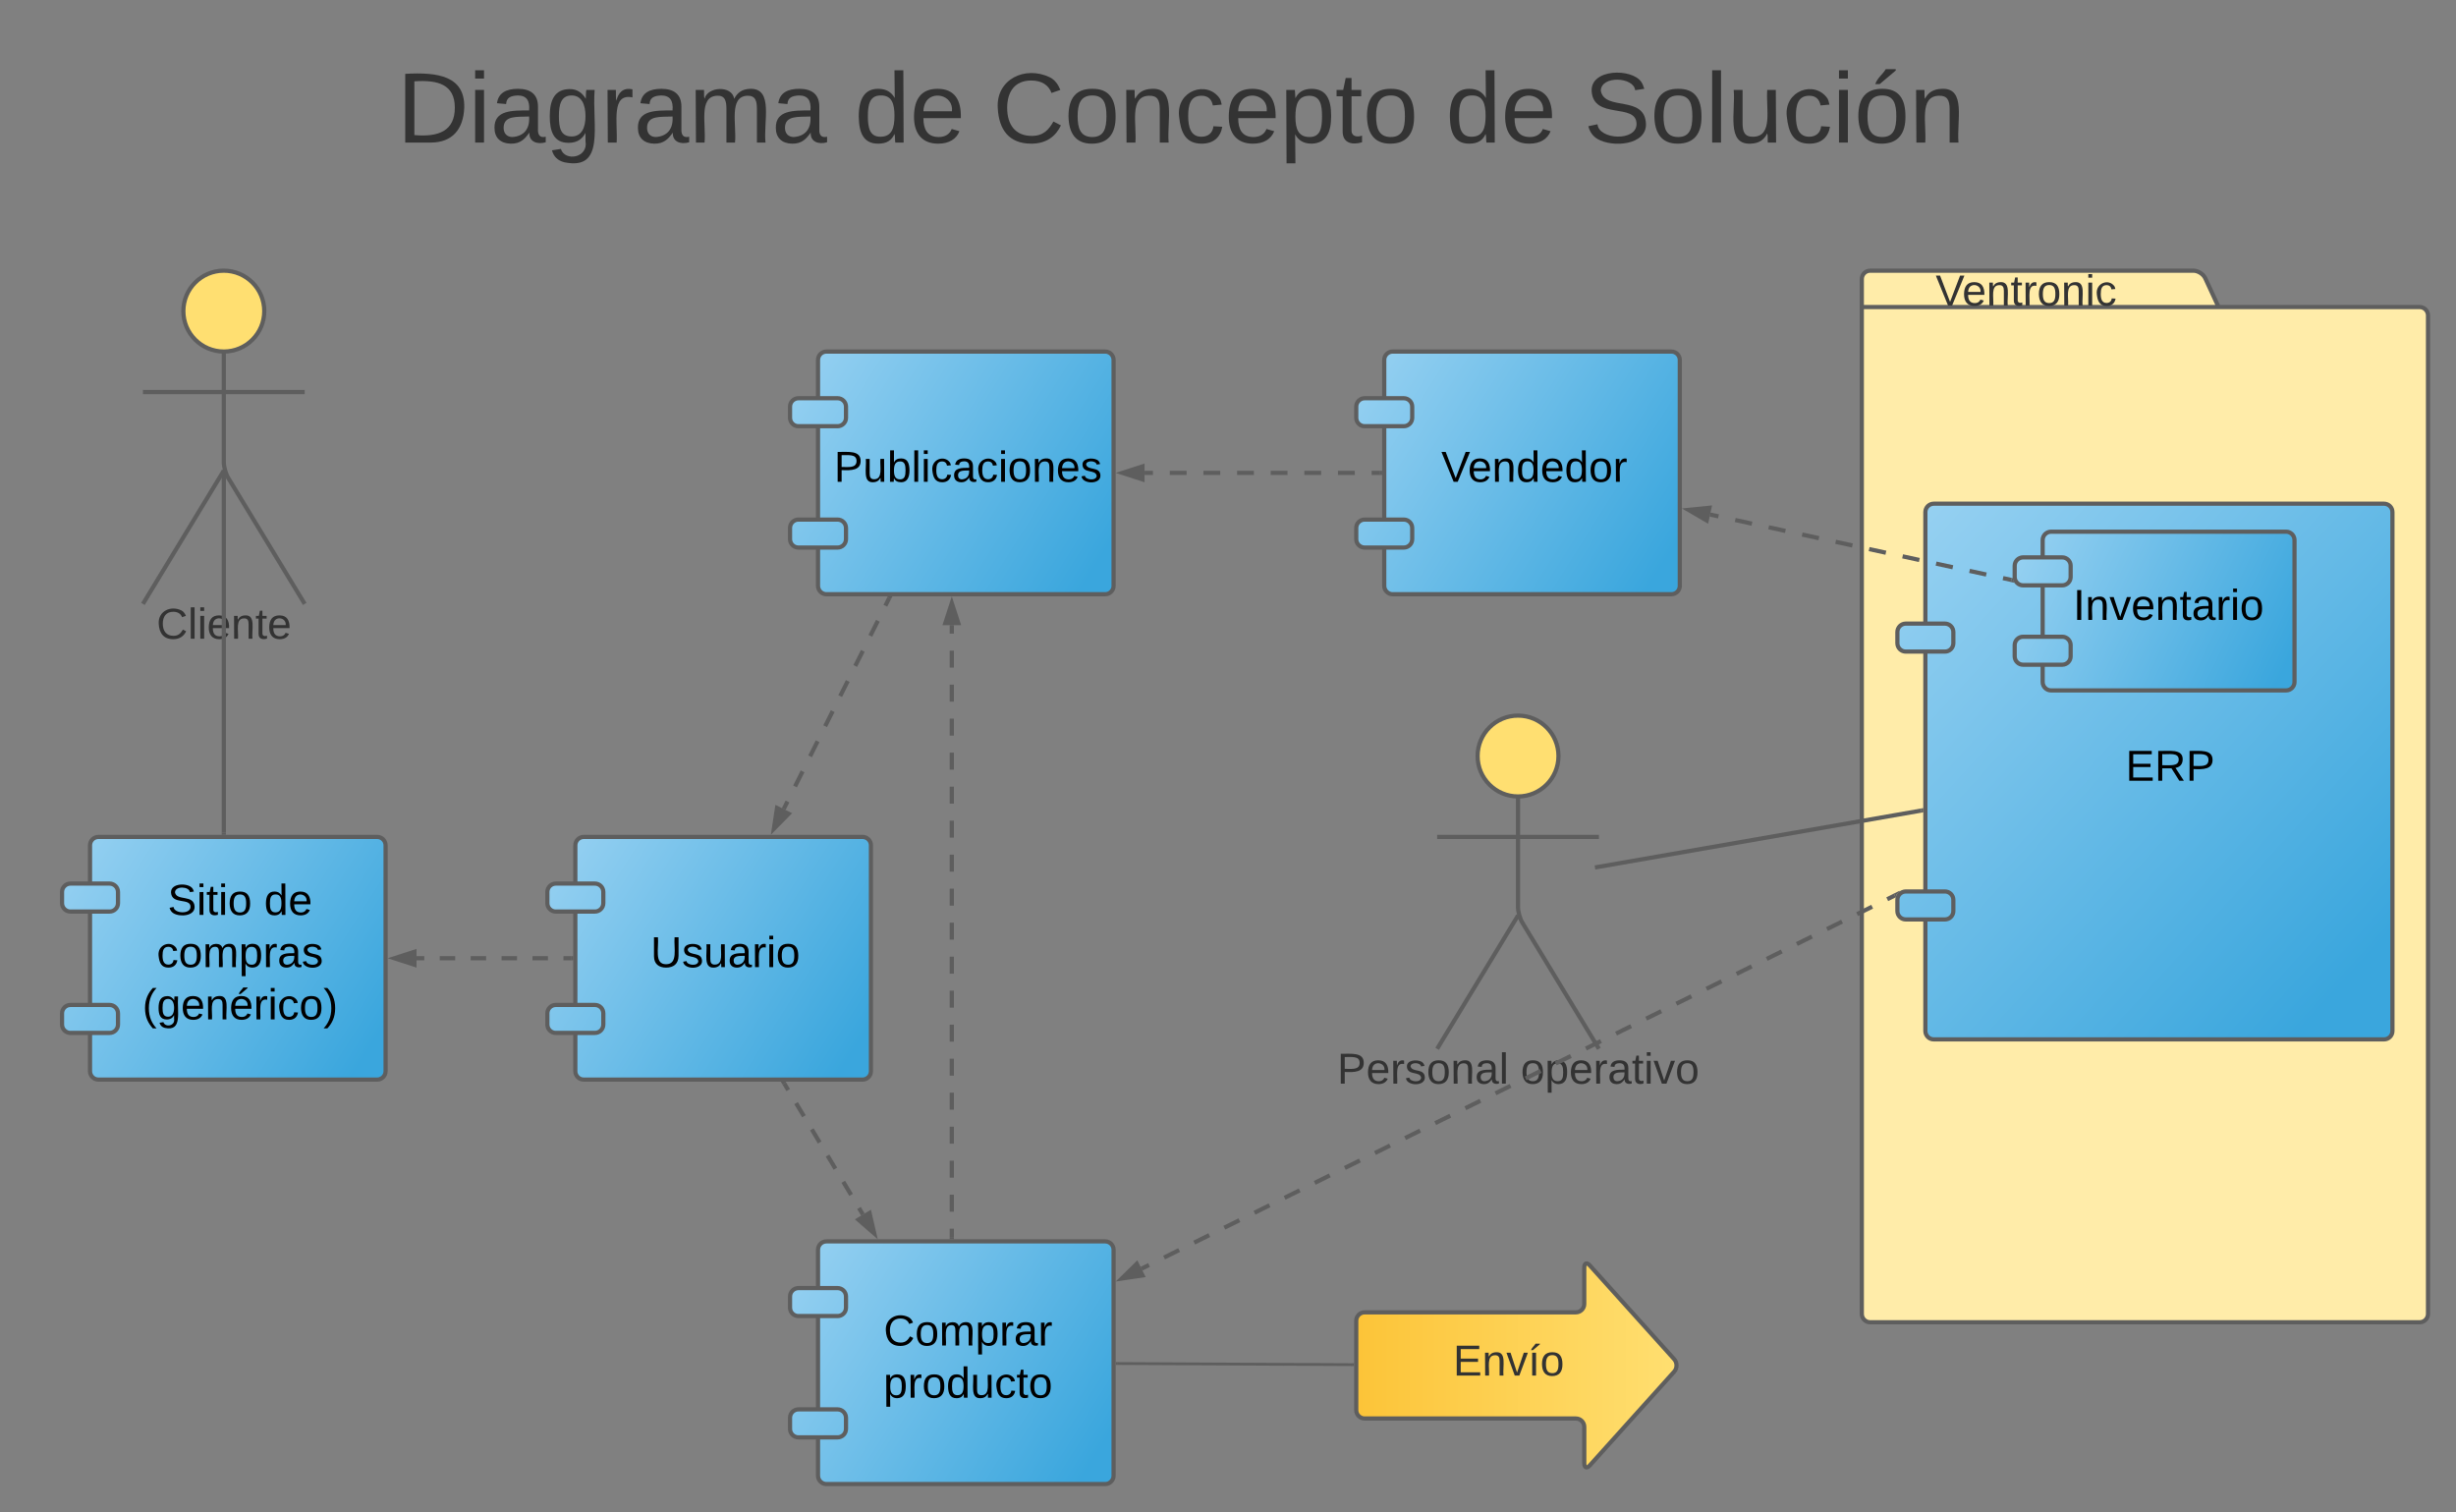 <svg xmlns="http://www.w3.org/2000/svg" xmlns:xlink="http://www.w3.org/1999/xlink" xmlns:lucid="lucid" width="1755.43" height="1080.67"><rect width="100%" height="100%" fill="#808080" stroke="none"/><g transform="translate(-60 -20)" lucid:page-tab-id="0_0"><path d="M248.88 242.35c0 15.97-12.94 28.9-28.9 28.9-15.97 0-28.92-12.93-28.92-28.9 0-15.96 12.95-28.9 28.9-28.9 15.98 0 28.92 12.94 28.92 28.9z" stroke="#5e5e5e" stroke-width="3" fill="#ffdf71"/><path d="M219.97 271.26v79.1c0 3.3 1.4 8.28 3.1 11.12l54.72 90.13m-57.83-95.25l-57.8 95.26m0-151.43h115.62" stroke="#5e5e5e" stroke-width="3" fill="none"/><path d="M162.16 219.45c0-3.32 2.68-6 6-6H271.8c3.3 0 6 2.68 6 6V467.6c0 3.33-2.7 6-6 6H168.15c-3.32 0-6-2.67-6-6z" fill="none"/><use xlink:href="#a" transform="matrix(1,0,0,1,82.156,451.613) translate(89.735 24.889)"/><path d="M124.34 624.15c0-3.3 2.7-6 6-6H329.6c3.3 0 6 2.7 6 6V785.6c0 3.3-2.7 6-6 6H130.34c-3.3 0-6-2.7-6-6z" stroke="#5e5e5e" stroke-width="3" fill="url(#b)"/><path d="M104.34 657.5c0-3.3 2.7-6 6-6h28c3.3 0 6 2.7 6 6v8c0 3.33-2.7 6-6 6h-28c-3.3 0-6-2.67-6-6z" stroke="#5e5e5e" stroke-width="3" fill="url(#c)"/><path d="M104.34 744.24c0-3.32 2.7-6 6-6h28c3.3 0 6 2.68 6 6v8c0 3.3-2.7 6-6 6h-28c-3.3 0-6-2.7-6-6z" stroke="#5e5e5e" stroke-width="3" fill="url(#d)"/><use xlink:href="#e" transform="matrix(1,0,0,1,150.593,635.496) translate(29.235 38.389)"/><use xlink:href="#f" transform="matrix(1,0,0,1,150.593,635.496) translate(98.198 38.389)"/><use xlink:href="#g" transform="matrix(1,0,0,1,150.593,635.496) translate(21.457 75.722)"/><use xlink:href="#h" transform="matrix(1,0,0,1,150.593,635.496) translate(11.173 113.056)"/><path d="M644.68 277.26c0-3.3 2.68-6 6-6h199.26c3.3 0 6 2.7 6 6V438.7c0 3.32-2.7 6-6 6H650.68c-3.32 0-6-2.68-6-6z" stroke="#5e5e5e" stroke-width="3" fill="url(#i)"/><path d="M624.68 310.62c0-3.3 2.68-6 6-6h28c3.3 0 6 2.7 6 6v8c0 3.32-2.7 6-6 6h-28c-3.32 0-6-2.68-6-6z" stroke="#5e5e5e" stroke-width="3" fill="url(#j)"/><path d="M624.68 397.34c0-3.3 2.68-6 6-6h28c3.3 0 6 2.7 6 6v8c0 3.32-2.7 6-6 6h-28c-3.32 0-6-2.68-6-6z" stroke="#5e5e5e" stroke-width="3" fill="url(#k)"/><use xlink:href="#l" transform="matrix(1,0,0,1,670.929,288.605) translate(-14.796 75.722)"/><path d="M644.68 913.23c0-3.32 2.68-6 6-6h199.26c3.3 0 6 2.68 6 6v161.44c0 3.32-2.7 6-6 6H650.68c-3.32 0-6-2.68-6-6z" stroke="#5e5e5e" stroke-width="3" fill="url(#m)"/><path d="M624.68 946.6c0-3.33 2.68-6 6-6h28c3.3 0 6 2.67 6 6v8c0 3.3-2.7 6-6 6h-28c-3.32 0-6-2.7-6-6z" stroke="#5e5e5e" stroke-width="3" fill="url(#n)"/><path d="M624.68 1033.3c0-3.3 2.68-6 6-6h28c3.3 0 6 2.7 6 6v8c0 3.32-2.7 6-6 6h-28c-3.32 0-6-2.68-6-6z" stroke="#5e5e5e" stroke-width="3" fill="url(#o)"/><use xlink:href="#p" transform="matrix(1,0,0,1,670.929,924.571) translate(20.679 57.056)"/><use xlink:href="#q" transform="matrix(1,0,0,1,670.929,924.571) translate(20.549 94.389)"/><path d="M1029.38 963.94c0-3.3 2.7-6 6-6h150.97c3.3 0 6-2.7 6-6V926c0-3.3 1.8-4 4-1.54l60.28 66.96c2.22 2.47 2.22 6.46 0 8.92l-60.27 66.96c-2.2 2.47-4 1.78-4-1.54v-25.94c0-3.3-2.7-6-6-6h-150.98c-3.3 0-6-2.68-6-6z" stroke="#5e5e5e" stroke-width="3" fill="url(#r)"/><use xlink:href="#s" transform="matrix(1,0,0,1,1034.383,925) translate(64.247 78.139)"/><path d="M219.97 360.74v254.4M219.97 360.78v-4.54" stroke="#5e5e5e" stroke-width="3" fill="none"/><path d="M221.47 616.65h-3v-1.54h3z" fill="#5e5e5e"/><path d="M471.23 624.15c0-3.3 2.7-6 6-6H676.5c3.3 0 6 2.7 6 6V785.6c0 3.3-2.7 6-6 6H477.22c-3.3 0-6-2.7-6-6z" stroke="#5e5e5e" stroke-width="3" fill="url(#t)"/><path d="M451.23 657.5c0-3.3 2.7-6 6-6h28c3.32 0 6 2.7 6 6v8c0 3.33-2.68 6-6 6h-28c-3.3 0-6-2.67-6-6z" stroke="#5e5e5e" stroke-width="3" fill="url(#u)"/><path d="M451.23 744.24c0-3.32 2.7-6 6-6h28c3.32 0 6 2.68 6 6v8c0 3.3-2.68 6-6 6h-28c-3.3 0-6-2.7-6-6z" stroke="#5e5e5e" stroke-width="3" fill="url(#v)"/><use xlink:href="#w" transform="matrix(1,0,0,1,497.483,635.496) translate(27.549 75.722)"/><path d="M1049.38 277.26c0-3.3 2.7-6 6-6h199.26c3.32 0 6 2.7 6 6V438.7c0 3.32-2.68 6-6 6h-199.26c-3.3 0-6-2.68-6-6z" stroke="#5e5e5e" stroke-width="3" fill="url(#x)"/><path d="M1029.38 310.62c0-3.3 2.7-6 6-6h28c3.32 0 6 2.7 6 6v8c0 3.32-2.68 6-6 6h-28c-3.3 0-6-2.68-6-6z" stroke="#5e5e5e" stroke-width="3" fill="url(#y)"/><path d="M1029.38 397.34c0-3.3 2.7-6 6-6h28c3.32 0 6 2.7 6 6v8c0 3.32-2.68 6-6 6h-28c-3.3 0-6-2.68-6-6z" stroke="#5e5e5e" stroke-width="3" fill="url(#z)"/><use xlink:href="#A" transform="matrix(1,0,0,1,1075.635,288.605) translate(14.5 75.722)"/><path d="M1645.73 239.45h143.7c3.32 0 6 2.68 6 6v713.6c0 3.3-2.68 6-6 6h-392.7c-3.32 0-6-2.7-6-6v-739.6c0-3.32 2.68-6 6-6h231c3.3 0 7.12 2.43 8.5 5.44zm-255 0h255" stroke="#5e5e5e" stroke-width="3" fill="#ffeca9"/><use xlink:href="#B" transform="matrix(1,0,0,1,1398.727,213.445) translate(44.772 24.889)"/><path d="M1436.16 386c0-3.3 2.7-6 6-6H1764c3.3 0 6 2.7 6 6v370.86c0 3.3-2.7 6-6 6h-321.84c-3.3 0-6-2.7-6-6z" stroke="#5e5e5e" stroke-width="3" fill="url(#C)"/><path d="M1416.16 471.7c0-3.3 2.7-6 6-6h28c3.3 0 6 2.7 6 6v8c0 3.33-2.7 6-6 6h-28c-3.3 0-6-2.67-6-6z" stroke="#5e5e5e" stroke-width="3" fill="url(#D)"/><path d="M1416.16 663.14c0-3.3 2.7-6 6-6h28c3.3 0 6 2.7 6 6v8c0 3.32-2.7 6-6 6h-28c-3.3 0-6-2.68-6-6z" stroke="#5e5e5e" stroke-width="3" fill="url(#E)"/><use xlink:href="#F" transform="matrix(1,0,0,1,1486.928,418.286) translate(92.37 159.722)"/><path d="M1173.92 560.34c0 15.96-12.94 28.9-28.9 28.9-15.97 0-28.9-12.94-28.9-28.9 0-15.97 12.93-28.9 28.9-28.9 15.96 0 28.9 12.93 28.9 28.9z" stroke="#5e5e5e" stroke-width="3" fill="#ffdf71"/><path d="M1145 589.24v79.1c0 3.3 1.4 8.3 3.13 11.12l54.7 90.14M1145 674.33l-57.8 95.27m0-151.45h115.63" stroke="#5e5e5e" stroke-width="3" fill="none"/><path d="M1087.2 537.43c0-3.32 2.68-6 6-6h103.63c3.3 0 6 2.68 6 6V785.6c0 3.3-2.7 6-6 6H1093.2c-3.32 0-6-2.7-6-6z" fill="none"/><use xlink:href="#G" transform="matrix(1,0,0,1,1007.198,769.597) translate(8.543 24.889)"/><use xlink:href="#H" transform="matrix(1,0,0,1,1007.198,769.597) translate(139.728 24.889)"/><path d="M1201.48 639.74l231.7-40.42M1201.52 639.74l-1.52.26" stroke="#5e5e5e" stroke-width="3" fill="none"/><path d="M1434.66 600.6l-1.26.2-.5-2.95 1.76-.3z" fill="#5e5e5e"/><path d="M468.23 704.87h-5.52m-11.05 0H440.6m-11.05 0H418.5m-11.05 0H396.4m-11.05 0H374.3m-11.05 0h-5.53" stroke="#5e5e5e" stroke-width="3" fill="none"/><path d="M469.73 706.37h-1.54v-3h1.53z" fill="#5e5e5e"/><path d="M341.96 704.87l14.26-4.63v9.27z" stroke="#5e5e5e" stroke-width="3" fill="#5e5e5e"/><path d="M695.52 447.55l-2.7 5.38m-5.37 10.76l-5.38 10.75m-5.38 10.76l-5.4 10.77m-5.37 10.77l-5.38 10.76m-5.38 10.76l-5.38 10.76m-5.4 10.76l-5.37 10.76m-5.38 10.76l-5.38 10.77m-5.4 10.76l-2.68 5.38" stroke="#5e5e5e" stroke-width="3" fill="none"/><path d="M696.85 448.25l-2.68-1.34.35-.7h3.35z" fill="#5e5e5e"/><path d="M613.14 612.3l2.24-14.82 8.3 4.14z" stroke="#5e5e5e" stroke-width="3" fill="#5e5e5e"/><path d="M740.3 904.23v-6.08m0-12.15v-12.15m0-12.15v-12.15m0-12.15v-12.15m0-12.15v-12.15m0-12.15v-12.15m0-12.15v-12.15m0-12.15v-12.15m0-12.15v-12.15m0-12.15v-12.15m0-12.15v-12.15m0-12.15v-12.15m0-12.15v-12.15m0-12.15v-12.15m0-12.15v-12.15m0-12.15v-12.15m0-12.15v-12.15m0-12.15v-12.15m0-12.15v-6.07" stroke="#5e5e5e" stroke-width="3" fill="none"/><path d="M741.8 905.73h-3v-1.54h3z" fill="#5e5e5e"/><path d="M740.3 451.06l4.64 14.27h-9.27z" stroke="#5e5e5e" stroke-width="3" fill="#5e5e5e"/><path d="M620.57 794.38l2.8 4.7m5.63 9.35l5.62 9.37m5.62 9.36l5.62 9.37m5.62 9.37l5.62 9.36m5.62 9.37l5.6 9.37m5.63 9.36l2.8 4.7" stroke="#5e5e5e" stroke-width="3" fill="none"/><path d="M621.87 793.64l-2.57 1.55-1.25-2.1h3.5z" fill="#5e5e5e"/><path d="M684.88 901.56l-11.32-9.84 7.95-4.77z" stroke="#5e5e5e" stroke-width="3" fill="#5e5e5e"/><path d="M1046.38 357.98h-6m-12.03 0h-12.03m-12.02 0h-12.02m-12.03 0h-12.02m-12.02 0h-12m-12.04 0h-12.02m-12.02 0H896.1m-12.03 0h-6" stroke="#5e5e5e" stroke-width="3" fill="none"/><path d="M1047.88 359.48h-1.54v-3h1.54z" fill="#5e5e5e"/><path d="M862.3 357.98l14.26-4.63v9.27z" stroke="#5e5e5e" stroke-width="3" fill="#5e5e5e"/><path d="M1497.65 434.5l-5.98-1.3m-11.97-2.58l-11.96-2.6m-11.97-2.6l-11.96-2.6m-11.95-2.6l-11.97-2.6m-11.96-2.58l-11.97-2.6m-11.96-2.6l-11.98-2.6m-11.96-2.6l-11.96-2.58m-11.97-2.6l-11.96-2.6m-11.97-2.6l-11.96-2.6m-11.96-2.6l-6-1.28" stroke="#5e5e5e" stroke-width="3" fill="none"/><path d="M1498.67 433.2l.8 2.97.36.35-2.54-.55.63-2.93z" fill="#5e5e5e"/><path d="M1266.9 384.43l14.9-1.5-1.95 9.06z" stroke="#5e5e5e" stroke-width="3" fill="#5e5e5e"/><path d="M1414.3 660l-5.4 2.68m-10.76 5.34l-10.77 5.33m-10.77 5.34l-10.76 5.32m-10.77 5.34l-10.77 5.33m-10.77 5.33l-10.76 5.33M1312 710.7l-10.77 5.33m-10.77 5.34l-10.76 5.33m-10.77 5.34l-10.77 5.33m-10.77 5.34l-10.77 5.34m-10.77 5.34l-10.77 5.33m-10.78 5.35l-10.76 5.33m-10.77 5.34l-10.78 5.33m-10.77 5.33l-10.76 5.34m-10.78 5.33l-10.77 5.34m-10.77 5.32l-10.76 5.34m-10.77 5.33l-10.77 5.33m-10.77 5.33l-10.75 5.34m-10.77 5.33l-10.77 5.34m-10.76 5.33l-10.77 5.34m-10.76 5.33l-10.76 5.34m-10.77 5.34l-10.77 5.34m-10.76 5.33l-10.77 5.35m-10.77 5.33l-10.77 5.34m-10.76 5.33l-10.77 5.34m-10.77 5.32l-10.77 5.34m-10.76 5.33l-5.4 2.66" stroke="#5e5e5e" stroke-width="3" fill="none"/><path d="M1417.87 657.1l-2.23 2.24-.53 1.94-.18.1-1.33-2.7 4.06-2z" fill="#5e5e5e"/><path d="M861.8 933.76l10.7-10.5 4.13 8.32z" stroke="#5e5e5e" stroke-width="3" fill="#5e5e5e"/><path d="M1026.88 995.33l-168.44-.82" stroke="#5e5e5e" stroke-width="2" fill="none"/><path d="M1027.88 994.33v2h-1.03v-2zM858.47 993.5v2h-1.03v-2z" fill="#5e5e5e"/><path d="M80 46c0-3.3 2.7-6 6-6h1635.73c3.3 0 6 2.7 6 6v125.3c0 3.32-2.7 6-6 6H86c-3.3 0-6-2.68-6-6z" stroke="#000" stroke-opacity="0" stroke-width="3" fill="#fff" fill-opacity="0"/><use xlink:href="#I" transform="matrix(1,0,0,1,85,45) translate(258.704 76.889)"/><use xlink:href="#J" transform="matrix(1,0,0,1,85,45) translate(585.815 76.889)"/><use xlink:href="#K" transform="matrix(1,0,0,1,85,45) translate(684.58 76.889)"/><use xlink:href="#J" transform="matrix(1,0,0,1,85,45) translate(1008.333 76.889)"/><use xlink:href="#L" transform="matrix(1,0,0,1,85,45) translate(1107.099 76.889)"/><path d="M1520 406c0-3.3 2.7-6 6-6h168c3.3 0 6 2.7 6 6v101.45c0 3.3-2.7 6-6 6h-168c-3.3 0-6-2.7-6-6z" stroke="#5e5e5e" stroke-width="3" fill="url(#M)"/><path d="M1500 424.36c0-3.3 2.7-6 6-6h28c3.3 0 6 2.7 6 6v8c0 3.32-2.7 6-6 6h-28c-3.3 0-6-2.68-6-6z" stroke="#5e5e5e" stroke-width="3" fill="url(#N)"/><path d="M1500 481.08c0-3.3 2.7-6 6-6h28c3.3 0 6 2.7 6 6v8c0 3.32-2.7 6-6 6h-28c-3.3 0-6-2.68-6-6z" stroke="#5e5e5e" stroke-width="3" fill="url(#O)"/><g><use xlink:href="#P" transform="matrix(1,0,0,1,1540,411.345) translate(1.815 51.722)"/></g><defs><path fill="#333" d="M212-179c-10-28-35-45-73-45-59 0-87 40-87 99 0 60 29 101 89 101 43 0 62-24 78-52l27 14C228-24 195 4 139 4 59 4 22-46 18-125c-6-104 99-153 187-111 19 9 31 26 39 46" id="Q"/><path fill="#333" d="M24 0v-261h32V0H24" id="R"/><path fill="#333" d="M24-231v-30h32v30H24zM24 0v-190h32V0H24" id="S"/><path fill="#333" d="M100-194c63 0 86 42 84 106H49c0 40 14 67 53 68 26 1 43-12 49-29l28 8c-11 28-37 45-77 45C44 4 14-33 15-96c1-61 26-98 85-98zm52 81c6-60-76-77-97-28-3 7-6 17-6 28h103" id="T"/><path fill="#333" d="M117-194c89-4 53 116 60 194h-32v-121c0-31-8-49-39-48C34-167 62-67 57 0H25l-1-190h30c1 10-1 24 2 32 11-22 29-35 61-36" id="U"/><path fill="#333" d="M59-47c-2 24 18 29 38 22v24C64 9 27 4 27-40v-127H5v-23h24l9-43h21v43h35v23H59v120" id="V"/><g id="a"><use transform="matrix(0.086,0,0,0.086,0,0)" xlink:href="#Q"/><use transform="matrix(0.086,0,0,0.086,22.383,0)" xlink:href="#R"/><use transform="matrix(0.086,0,0,0.086,29.21,0)" xlink:href="#S"/><use transform="matrix(0.086,0,0,0.086,36.037,0)" xlink:href="#T"/><use transform="matrix(0.086,0,0,0.086,53.321,0)" xlink:href="#U"/><use transform="matrix(0.086,0,0,0.086,70.605,0)" xlink:href="#V"/><use transform="matrix(0.086,0,0,0.086,79.247,0)" xlink:href="#T"/></g><linearGradient gradientUnits="userSpaceOnUse" id="b" x1="104.34" y1="618.15" x2="335.6" y2="764.5"><stop offset="0%" stop-color="#c1e4f7"/><stop offset="0%" stop-color="#99d2f2"/><stop offset="97.48%" stop-color="#3aa6dd"/></linearGradient><linearGradient gradientUnits="userSpaceOnUse" id="c" x1="104.34" y1="618.15" x2="335.6" y2="764.5"><stop offset="0%" stop-color="#c1e4f7"/><stop offset="0%" stop-color="#99d2f2"/><stop offset="97.48%" stop-color="#3aa6dd"/></linearGradient><linearGradient gradientUnits="userSpaceOnUse" id="d" x1="104.34" y1="618.15" x2="335.6" y2="764.5"><stop offset="0%" stop-color="#c1e4f7"/><stop offset="0%" stop-color="#99d2f2"/><stop offset="97.48%" stop-color="#3aa6dd"/></linearGradient><path d="M185-189c-5-48-123-54-124 2 14 75 158 14 163 119 3 78-121 87-175 55-17-10-28-26-33-46l33-7c5 56 141 63 141-1 0-78-155-14-162-118-5-82 145-84 179-34 5 7 8 16 11 25" id="W"/><path d="M24-231v-30h32v30H24zM24 0v-190h32V0H24" id="X"/><path d="M59-47c-2 24 18 29 38 22v24C64 9 27 4 27-40v-127H5v-23h24l9-43h21v43h35v23H59v120" id="Y"/><path d="M100-194c62-1 85 37 85 99 1 63-27 99-86 99S16-35 15-95c0-66 28-99 85-99zM99-20c44 1 53-31 53-75 0-43-8-75-51-75s-53 32-53 75 10 74 51 75" id="Z"/><g id="e"><use transform="matrix(0.086,0,0,0.086,0,0)" xlink:href="#W"/><use transform="matrix(0.086,0,0,0.086,20.741,0)" xlink:href="#X"/><use transform="matrix(0.086,0,0,0.086,27.568,0)" xlink:href="#Y"/><use transform="matrix(0.086,0,0,0.086,36.21,0)" xlink:href="#X"/><use transform="matrix(0.086,0,0,0.086,43.037,0)" xlink:href="#Z"/></g><path d="M85-194c31 0 48 13 60 33l-1-100h32l1 261h-30c-2-10 0-23-3-31C134-8 116 4 85 4 32 4 16-35 15-94c0-66 23-100 70-100zm9 24c-40 0-46 34-46 75 0 40 6 74 45 74 42 0 51-32 51-76 0-42-9-74-50-73" id="aa"/><path d="M100-194c63 0 86 42 84 106H49c0 40 14 67 53 68 26 1 43-12 49-29l28 8c-11 28-37 45-77 45C44 4 14-33 15-96c1-61 26-98 85-98zm52 81c6-60-76-77-97-28-3 7-6 17-6 28h103" id="ab"/><g id="f"><use transform="matrix(0.086,0,0,0.086,0,0)" xlink:href="#aa"/><use transform="matrix(0.086,0,0,0.086,17.284,0)" xlink:href="#ab"/></g><path d="M96-169c-40 0-48 33-48 73s9 75 48 75c24 0 41-14 43-38l32 2c-6 37-31 61-74 61-59 0-76-41-82-99-10-93 101-131 147-64 4 7 5 14 7 22l-32 3c-4-21-16-35-41-35" id="ac"/><path d="M210-169c-67 3-38 105-44 169h-31v-121c0-29-5-50-35-48C34-165 62-65 56 0H25l-1-190h30c1 10-1 24 2 32 10-44 99-50 107 0 11-21 27-35 58-36 85-2 47 119 55 194h-31v-121c0-29-5-49-35-48" id="ad"/><path d="M115-194c55 1 70 41 70 98S169 2 115 4C84 4 66-9 55-30l1 105H24l-1-265h31l2 30c10-21 28-34 59-34zm-8 174c40 0 45-34 45-75s-6-73-45-74c-42 0-51 32-51 76 0 43 10 73 51 73" id="ae"/><path d="M114-163C36-179 61-72 57 0H25l-1-190h30c1 12-1 29 2 39 6-27 23-49 58-41v29" id="af"/><path d="M141-36C126-15 110 5 73 4 37 3 15-17 15-53c-1-64 63-63 125-63 3-35-9-54-41-54-24 1-41 7-42 31l-33-3c5-37 33-52 76-52 45 0 72 20 72 64v82c-1 20 7 32 28 27v20c-31 9-61-2-59-35zM48-53c0 20 12 33 32 33 41-3 63-29 60-74-43 2-92-5-92 41" id="ag"/><path d="M135-143c-3-34-86-38-87 0 15 53 115 12 119 90S17 21 10-45l28-5c4 36 97 45 98 0-10-56-113-15-118-90-4-57 82-63 122-42 12 7 21 19 24 35" id="ah"/><g id="g"><use transform="matrix(0.086,0,0,0.086,0,0)" xlink:href="#ac"/><use transform="matrix(0.086,0,0,0.086,15.556,0)" xlink:href="#Z"/><use transform="matrix(0.086,0,0,0.086,32.84,0)" xlink:href="#ad"/><use transform="matrix(0.086,0,0,0.086,58.679,0)" xlink:href="#ae"/><use transform="matrix(0.086,0,0,0.086,75.963,0)" xlink:href="#af"/><use transform="matrix(0.086,0,0,0.086,86.247,0)" xlink:href="#ag"/><use transform="matrix(0.086,0,0,0.086,103.531,0)" xlink:href="#ah"/></g><path d="M87 75C49 33 22-17 22-94c0-76 28-126 65-167h31c-38 41-64 92-64 168S80 34 118 75H87" id="ai"/><path d="M177-190C167-65 218 103 67 71c-23-6-38-20-44-43l32-5c15 47 100 32 89-28v-30C133-14 115 1 83 1 29 1 15-40 15-95c0-56 16-97 71-98 29-1 48 16 59 35 1-10 0-23 2-32h30zM94-22c36 0 50-32 50-73 0-42-14-75-50-75-39 0-46 34-46 75s6 73 46 73" id="aj"/><path d="M117-194c89-4 53 116 60 194h-32v-121c0-31-8-49-39-48C34-167 62-67 57 0H25l-1-190h30c1 10-1 24 2 32 11-22 29-35 61-36" id="ak"/><path d="M100-194c63 0 86 42 84 106H49c0 40 14 67 53 68 26 1 43-12 49-29l28 8c-11 28-37 45-77 45C44 4 14-33 15-96c1-61 26-98 85-98zm52 81c6-60-76-77-97-28-3 7-6 17-6 28h103zm-74-98c8-23 27-35 38-54h36v5l-58 49H78" id="al"/><path d="M33-261c38 41 65 92 65 168S71 34 33 75H2C39 34 66-17 66-93S39-220 2-261h31" id="am"/><g id="h"><use transform="matrix(0.086,0,0,0.086,0,0)" xlink:href="#ai"/><use transform="matrix(0.086,0,0,0.086,10.284,0)" xlink:href="#aj"/><use transform="matrix(0.086,0,0,0.086,27.568,0)" xlink:href="#ab"/><use transform="matrix(0.086,0,0,0.086,44.852,0)" xlink:href="#ak"/><use transform="matrix(0.086,0,0,0.086,62.136,0)" xlink:href="#al"/><use transform="matrix(0.086,0,0,0.086,79.42,0)" xlink:href="#af"/><use transform="matrix(0.086,0,0,0.086,89.704,0)" xlink:href="#X"/><use transform="matrix(0.086,0,0,0.086,96.531,0)" xlink:href="#ac"/><use transform="matrix(0.086,0,0,0.086,112.086,0)" xlink:href="#Z"/><use transform="matrix(0.086,0,0,0.086,129.37,0)" xlink:href="#am"/></g><linearGradient gradientUnits="userSpaceOnUse" id="i" x1="624.68" y1="271.26" x2="855.94" y2="417.61"><stop offset="0%" stop-color="#c1e4f7"/><stop offset="0%" stop-color="#99d2f2"/><stop offset="97.48%" stop-color="#3aa6dd"/></linearGradient><linearGradient gradientUnits="userSpaceOnUse" id="j" x1="624.68" y1="271.26" x2="855.94" y2="417.61"><stop offset="0%" stop-color="#c1e4f7"/><stop offset="0%" stop-color="#99d2f2"/><stop offset="97.48%" stop-color="#3aa6dd"/></linearGradient><linearGradient gradientUnits="userSpaceOnUse" id="k" x1="624.68" y1="271.26" x2="855.94" y2="417.61"><stop offset="0%" stop-color="#c1e4f7"/><stop offset="0%" stop-color="#99d2f2"/><stop offset="97.48%" stop-color="#3aa6dd"/></linearGradient><path d="M30-248c87 1 191-15 191 75 0 78-77 80-158 76V0H30v-248zm33 125c57 0 124 11 124-50 0-59-68-47-124-48v98" id="an"/><path d="M84 4C-5 8 30-112 23-190h32v120c0 31 7 50 39 49 72-2 45-101 50-169h31l1 190h-30c-1-10 1-25-2-33-11 22-28 36-60 37" id="ao"/><path d="M115-194c53 0 69 39 70 98 0 66-23 100-70 100C84 3 66-7 56-30L54 0H23l1-261h32v101c10-23 28-34 59-34zm-8 174c40 0 45-34 45-75 0-40-5-75-45-74-42 0-51 32-51 76 0 43 10 73 51 73" id="ap"/><path d="M24 0v-261h32V0H24" id="aq"/><g id="l"><use transform="matrix(0.086,0,0,0.086,0,0)" xlink:href="#an"/><use transform="matrix(0.086,0,0,0.086,20.741,0)" xlink:href="#ao"/><use transform="matrix(0.086,0,0,0.086,38.025,0)" xlink:href="#ap"/><use transform="matrix(0.086,0,0,0.086,55.309,0)" xlink:href="#aq"/><use transform="matrix(0.086,0,0,0.086,62.136,0)" xlink:href="#X"/><use transform="matrix(0.086,0,0,0.086,68.963,0)" xlink:href="#ac"/><use transform="matrix(0.086,0,0,0.086,84.519,0)" xlink:href="#ag"/><use transform="matrix(0.086,0,0,0.086,101.802,0)" xlink:href="#ac"/><use transform="matrix(0.086,0,0,0.086,117.358,0)" xlink:href="#X"/><use transform="matrix(0.086,0,0,0.086,124.185,0)" xlink:href="#Z"/><use transform="matrix(0.086,0,0,0.086,141.469,0)" xlink:href="#ak"/><use transform="matrix(0.086,0,0,0.086,158.753,0)" xlink:href="#ab"/><use transform="matrix(0.086,0,0,0.086,176.037,0)" xlink:href="#ah"/></g><linearGradient gradientUnits="userSpaceOnUse" id="m" x1="624.68" y1="907.23" x2="855.94" y2="1053.57"><stop offset="0%" stop-color="#c1e4f7"/><stop offset="0%" stop-color="#99d2f2"/><stop offset="97.48%" stop-color="#3aa6dd"/></linearGradient><linearGradient gradientUnits="userSpaceOnUse" id="n" x1="624.68" y1="907.23" x2="855.94" y2="1053.57"><stop offset="0%" stop-color="#c1e4f7"/><stop offset="0%" stop-color="#99d2f2"/><stop offset="97.48%" stop-color="#3aa6dd"/></linearGradient><linearGradient gradientUnits="userSpaceOnUse" id="o" x1="624.68" y1="907.23" x2="855.94" y2="1053.57"><stop offset="0%" stop-color="#c1e4f7"/><stop offset="0%" stop-color="#99d2f2"/><stop offset="97.48%" stop-color="#3aa6dd"/></linearGradient><path d="M212-179c-10-28-35-45-73-45-59 0-87 40-87 99 0 60 29 101 89 101 43 0 62-24 78-52l27 14C228-24 195 4 139 4 59 4 22-46 18-125c-6-104 99-153 187-111 19 9 31 26 39 46" id="ar"/><g id="p"><use transform="matrix(0.086,0,0,0.086,0,0)" xlink:href="#ar"/><use transform="matrix(0.086,0,0,0.086,22.383,0)" xlink:href="#Z"/><use transform="matrix(0.086,0,0,0.086,39.667,0)" xlink:href="#ad"/><use transform="matrix(0.086,0,0,0.086,65.506,0)" xlink:href="#ae"/><use transform="matrix(0.086,0,0,0.086,82.79,0)" xlink:href="#af"/><use transform="matrix(0.086,0,0,0.086,93.074,0)" xlink:href="#ag"/><use transform="matrix(0.086,0,0,0.086,110.358,0)" xlink:href="#af"/></g><g id="q"><use transform="matrix(0.086,0,0,0.086,0,0)" xlink:href="#ae"/><use transform="matrix(0.086,0,0,0.086,17.284,0)" xlink:href="#af"/><use transform="matrix(0.086,0,0,0.086,27.568,0)" xlink:href="#Z"/><use transform="matrix(0.086,0,0,0.086,44.852,0)" xlink:href="#aa"/><use transform="matrix(0.086,0,0,0.086,62.136,0)" xlink:href="#ao"/><use transform="matrix(0.086,0,0,0.086,79.42,0)" xlink:href="#ac"/><use transform="matrix(0.086,0,0,0.086,94.975,0)" xlink:href="#Y"/><use transform="matrix(0.086,0,0,0.086,103.617,0)" xlink:href="#Z"/></g><linearGradient gradientUnits="userSpaceOnUse" id="r" x1="1260.64" y1="1071.76" x2="1029.38" y2="1071.76"><stop offset="0%" stop-color="#ffdf71"/><stop offset="100%" stop-color="#fcc438"/></linearGradient><path fill="#333" d="M30 0v-248h187v28H63v79h144v27H63v87h162V0H30" id="as"/><path fill="#333" d="M108 0H70L1-190h34L89-25l56-165h34" id="at"/><path fill="#333" d="M34 0v-190h32V0H34zM24-211c8-23 27-35 38-54h36v5l-58 49H24" id="au"/><path fill="#333" d="M100-194c62-1 85 37 85 99 1 63-27 99-86 99S16-35 15-95c0-66 28-99 85-99zM99-20c44 1 53-31 53-75 0-43-8-75-51-75s-53 32-53 75 10 74 51 75" id="av"/><g id="s"><use transform="matrix(0.086,0,0,0.086,0,0)" xlink:href="#as"/><use transform="matrix(0.086,0,0,0.086,20.741,0)" xlink:href="#U"/><use transform="matrix(0.086,0,0,0.086,38.025,0)" xlink:href="#at"/><use transform="matrix(0.086,0,0,0.086,53.58,0)" xlink:href="#au"/><use transform="matrix(0.086,0,0,0.086,62.222,0)" xlink:href="#av"/></g><linearGradient gradientUnits="userSpaceOnUse" id="t" x1="451.23" y1="618.15" x2="682.49" y2="764.5"><stop offset="0%" stop-color="#c1e4f7"/><stop offset="0%" stop-color="#99d2f2"/><stop offset="97.48%" stop-color="#3aa6dd"/></linearGradient><linearGradient gradientUnits="userSpaceOnUse" id="u" x1="451.23" y1="618.15" x2="682.49" y2="764.5"><stop offset="0%" stop-color="#c1e4f7"/><stop offset="0%" stop-color="#99d2f2"/><stop offset="97.48%" stop-color="#3aa6dd"/></linearGradient><linearGradient gradientUnits="userSpaceOnUse" id="v" x1="451.23" y1="618.15" x2="682.49" y2="764.5"><stop offset="0%" stop-color="#c1e4f7"/><stop offset="0%" stop-color="#99d2f2"/><stop offset="97.48%" stop-color="#3aa6dd"/></linearGradient><path d="M232-93c-1 65-40 97-104 97C67 4 28-28 28-90v-158h33c8 89-33 224 67 224 102 0 64-133 71-224h33v155" id="aw"/><g id="w"><use transform="matrix(0.086,0,0,0.086,0,0)" xlink:href="#aw"/><use transform="matrix(0.086,0,0,0.086,22.383,0)" xlink:href="#ah"/><use transform="matrix(0.086,0,0,0.086,37.938,0)" xlink:href="#ao"/><use transform="matrix(0.086,0,0,0.086,55.222,0)" xlink:href="#ag"/><use transform="matrix(0.086,0,0,0.086,72.506,0)" xlink:href="#af"/><use transform="matrix(0.086,0,0,0.086,82.79,0)" xlink:href="#X"/><use transform="matrix(0.086,0,0,0.086,89.617,0)" xlink:href="#Z"/></g><linearGradient gradientUnits="userSpaceOnUse" id="x" x1="1029.38" y1="271.26" x2="1260.64" y2="417.61"><stop offset="0%" stop-color="#c1e4f7"/><stop offset="0%" stop-color="#99d2f2"/><stop offset="97.48%" stop-color="#3aa6dd"/></linearGradient><linearGradient gradientUnits="userSpaceOnUse" id="y" x1="1029.38" y1="271.26" x2="1260.64" y2="417.61"><stop offset="0%" stop-color="#c1e4f7"/><stop offset="0%" stop-color="#99d2f2"/><stop offset="97.48%" stop-color="#3aa6dd"/></linearGradient><linearGradient gradientUnits="userSpaceOnUse" id="z" x1="1029.38" y1="271.26" x2="1260.64" y2="417.61"><stop offset="0%" stop-color="#c1e4f7"/><stop offset="0%" stop-color="#99d2f2"/><stop offset="97.48%" stop-color="#3aa6dd"/></linearGradient><path d="M137 0h-34L2-248h35l83 218 83-218h36" id="ax"/><g id="A"><use transform="matrix(0.086,0,0,0.086,0,0)" xlink:href="#ax"/><use transform="matrix(0.086,0,0,0.086,19.012,0)" xlink:href="#ab"/><use transform="matrix(0.086,0,0,0.086,36.296,0)" xlink:href="#ak"/><use transform="matrix(0.086,0,0,0.086,53.58,0)" xlink:href="#aa"/><use transform="matrix(0.086,0,0,0.086,70.864,0)" xlink:href="#ab"/><use transform="matrix(0.086,0,0,0.086,88.148,0)" xlink:href="#aa"/><use transform="matrix(0.086,0,0,0.086,105.432,0)" xlink:href="#Z"/><use transform="matrix(0.086,0,0,0.086,122.716,0)" xlink:href="#af"/></g><path fill="#333" d="M137 0h-34L2-248h35l83 218 83-218h36" id="ay"/><path fill="#333" d="M114-163C36-179 61-72 57 0H25l-1-190h30c1 12-1 29 2 39 6-27 23-49 58-41v29" id="az"/><path fill="#333" d="M96-169c-40 0-48 33-48 73s9 75 48 75c24 0 41-14 43-38l32 2c-6 37-31 61-74 61-59 0-76-41-82-99-10-93 101-131 147-64 4 7 5 14 7 22l-32 3c-4-21-16-35-41-35" id="aA"/><g id="B"><use transform="matrix(0.086,0,0,0.086,0,0)" xlink:href="#ay"/><use transform="matrix(0.086,0,0,0.086,19.012,0)" xlink:href="#T"/><use transform="matrix(0.086,0,0,0.086,36.296,0)" xlink:href="#U"/><use transform="matrix(0.086,0,0,0.086,53.58,0)" xlink:href="#V"/><use transform="matrix(0.086,0,0,0.086,62.222,0)" xlink:href="#az"/><use transform="matrix(0.086,0,0,0.086,72.506,0)" xlink:href="#av"/><use transform="matrix(0.086,0,0,0.086,89.79,0)" xlink:href="#U"/><use transform="matrix(0.086,0,0,0.086,107.074,0)" xlink:href="#S"/><use transform="matrix(0.086,0,0,0.086,113.901,0)" xlink:href="#aA"/></g><linearGradient gradientUnits="userSpaceOnUse" id="C" x1="1416.16" y1="380" x2="1770" y2="703.04"><stop offset="0%" stop-color="#c1e4f7"/><stop offset="0%" stop-color="#99d2f2"/><stop offset="97.48%" stop-color="#3aa6dd"/></linearGradient><linearGradient gradientUnits="userSpaceOnUse" id="D" x1="1416.16" y1="380" x2="1770" y2="703.04"><stop offset="0%" stop-color="#c1e4f7"/><stop offset="0%" stop-color="#99d2f2"/><stop offset="97.48%" stop-color="#3aa6dd"/></linearGradient><linearGradient gradientUnits="userSpaceOnUse" id="E" x1="1416.16" y1="380" x2="1770" y2="703.04"><stop offset="0%" stop-color="#c1e4f7"/><stop offset="0%" stop-color="#99d2f2"/><stop offset="97.48%" stop-color="#3aa6dd"/></linearGradient><path d="M30 0v-248h187v28H63v79h144v27H63v87h162V0H30" id="aB"/><path d="M233-177c-1 41-23 64-60 70L243 0h-38l-65-103H63V0H30v-248c88 3 205-21 203 71zM63-129c60-2 137 13 137-47 0-61-80-42-137-45v92" id="aC"/><g id="F"><use transform="matrix(0.086,0,0,0.086,0,0)" xlink:href="#aB"/><use transform="matrix(0.086,0,0,0.086,20.741,0)" xlink:href="#aC"/><use transform="matrix(0.086,0,0,0.086,43.123,0)" xlink:href="#an"/></g><path fill="#333" d="M30-248c87 1 191-15 191 75 0 78-77 80-158 76V0H30v-248zm33 125c57 0 124 11 124-50 0-59-68-47-124-48v98" id="aD"/><path fill="#333" d="M135-143c-3-34-86-38-87 0 15 53 115 12 119 90S17 21 10-45l28-5c4 36 97 45 98 0-10-56-113-15-118-90-4-57 82-63 122-42 12 7 21 19 24 35" id="aE"/><path fill="#333" d="M141-36C126-15 110 5 73 4 37 3 15-17 15-53c-1-64 63-63 125-63 3-35-9-54-41-54-24 1-41 7-42 31l-33-3c5-37 33-52 76-52 45 0 72 20 72 64v82c-1 20 7 32 28 27v20c-31 9-61-2-59-35zM48-53c0 20 12 33 32 33 41-3 63-29 60-74-43 2-92-5-92 41" id="aF"/><g id="G"><use transform="matrix(0.086,0,0,0.086,0,0)" xlink:href="#aD"/><use transform="matrix(0.086,0,0,0.086,20.741,0)" xlink:href="#T"/><use transform="matrix(0.086,0,0,0.086,38.025,0)" xlink:href="#az"/><use transform="matrix(0.086,0,0,0.086,48.309,0)" xlink:href="#aE"/><use transform="matrix(0.086,0,0,0.086,63.864,0)" xlink:href="#av"/><use transform="matrix(0.086,0,0,0.086,81.148,0)" xlink:href="#U"/><use transform="matrix(0.086,0,0,0.086,98.432,0)" xlink:href="#aF"/><use transform="matrix(0.086,0,0,0.086,115.716,0)" xlink:href="#R"/></g><path fill="#333" d="M115-194c55 1 70 41 70 98S169 2 115 4C84 4 66-9 55-30l1 105H24l-1-265h31l2 30c10-21 28-34 59-34zm-8 174c40 0 45-34 45-75s-6-73-45-74c-42 0-51 32-51 76 0 43 10 73 51 73" id="aG"/><g id="H"><use transform="matrix(0.086,0,0,0.086,0,0)" xlink:href="#av"/><use transform="matrix(0.086,0,0,0.086,17.284,0)" xlink:href="#aG"/><use transform="matrix(0.086,0,0,0.086,34.568,0)" xlink:href="#T"/><use transform="matrix(0.086,0,0,0.086,51.852,0)" xlink:href="#az"/><use transform="matrix(0.086,0,0,0.086,62.136,0)" xlink:href="#aF"/><use transform="matrix(0.086,0,0,0.086,79.42,0)" xlink:href="#V"/><use transform="matrix(0.086,0,0,0.086,88.062,0)" xlink:href="#S"/><use transform="matrix(0.086,0,0,0.086,94.889,0)" xlink:href="#at"/><use transform="matrix(0.086,0,0,0.086,110.444,0)" xlink:href="#av"/></g><path fill="#333" d="M30-248c118-7 216 8 213 122C240-48 200 0 122 0H30v-248zM63-27c89 8 146-16 146-99s-60-101-146-95v194" id="aH"/><path fill="#333" d="M177-190C167-65 218 103 67 71c-23-6-38-20-44-43l32-5c15 47 100 32 89-28v-30C133-14 115 1 83 1 29 1 15-40 15-95c0-56 16-97 71-98 29-1 48 16 59 35 1-10 0-23 2-32h30zM94-22c36 0 50-32 50-73 0-42-14-75-50-75-39 0-46 34-46 75s6 73 46 73" id="aI"/><path fill="#333" d="M210-169c-67 3-38 105-44 169h-31v-121c0-29-5-50-35-48C34-165 62-65 56 0H25l-1-190h30c1 10-1 24 2 32 10-44 99-50 107 0 11-21 27-35 58-36 85-2 47 119 55 194h-31v-121c0-29-5-49-35-48" id="aJ"/><g id="I"><use transform="matrix(0.198,0,0,0.198,0,0)" xlink:href="#aH"/><use transform="matrix(0.198,0,0,0.198,51.16,0)" xlink:href="#S"/><use transform="matrix(0.198,0,0,0.198,66.765,0)" xlink:href="#aF"/><use transform="matrix(0.198,0,0,0.198,106.272,0)" xlink:href="#aI"/><use transform="matrix(0.198,0,0,0.198,145.778,0)" xlink:href="#az"/><use transform="matrix(0.198,0,0,0.198,169.284,0)" xlink:href="#aF"/><use transform="matrix(0.198,0,0,0.198,208.79,0)" xlink:href="#aJ"/><use transform="matrix(0.198,0,0,0.198,267.852,0)" xlink:href="#aF"/></g><path fill="#333" d="M85-194c31 0 48 13 60 33l-1-100h32l1 261h-30c-2-10 0-23-3-31C134-8 116 4 85 4 32 4 16-35 15-94c0-66 23-100 70-100zm9 24c-40 0-46 34-46 75 0 40 6 74 45 74 42 0 51-32 51-76 0-42-9-74-50-73" id="aK"/><g id="J"><use transform="matrix(0.198,0,0,0.198,0,0)" xlink:href="#aK"/><use transform="matrix(0.198,0,0,0.198,39.506,0)" xlink:href="#T"/></g><g id="K"><use transform="matrix(0.198,0,0,0.198,0,0)" xlink:href="#Q"/><use transform="matrix(0.198,0,0,0.198,51.16,0)" xlink:href="#av"/><use transform="matrix(0.198,0,0,0.198,90.667,0)" xlink:href="#U"/><use transform="matrix(0.198,0,0,0.198,130.173,0)" xlink:href="#aA"/><use transform="matrix(0.198,0,0,0.198,165.728,0)" xlink:href="#T"/><use transform="matrix(0.198,0,0,0.198,205.235,0)" xlink:href="#aG"/><use transform="matrix(0.198,0,0,0.198,244.741,0)" xlink:href="#V"/><use transform="matrix(0.198,0,0,0.198,264.494,0)" xlink:href="#av"/></g><path fill="#333" d="M185-189c-5-48-123-54-124 2 14 75 158 14 163 119 3 78-121 87-175 55-17-10-28-26-33-46l33-7c5 56 141 63 141-1 0-78-155-14-162-118-5-82 145-84 179-34 5 7 8 16 11 25" id="aL"/><path fill="#333" d="M84 4C-5 8 30-112 23-190h32v120c0 31 7 50 39 49 72-2 45-101 50-169h31l1 190h-30c-1-10 1-25-2-33-11 22-28 36-60 37" id="aM"/><path fill="#333" d="M100-194c62-1 85 37 85 99 1 63-27 99-86 99S16-35 15-95c0-66 28-99 85-99zM99-20c44 1 53-31 53-75 0-43-8-75-51-75s-53 32-53 75 10 74 51 75zM76-211c8-23 27-35 38-54h36v5l-58 49H76" id="aN"/><g id="L"><use transform="matrix(0.198,0,0,0.198,0,0)" xlink:href="#aL"/><use transform="matrix(0.198,0,0,0.198,47.407,0)" xlink:href="#av"/><use transform="matrix(0.198,0,0,0.198,86.914,0)" xlink:href="#R"/><use transform="matrix(0.198,0,0,0.198,102.519,0)" xlink:href="#aM"/><use transform="matrix(0.198,0,0,0.198,142.025,0)" xlink:href="#aA"/><use transform="matrix(0.198,0,0,0.198,177.58,0)" xlink:href="#S"/><use transform="matrix(0.198,0,0,0.198,193.185,0)" xlink:href="#aN"/><use transform="matrix(0.198,0,0,0.198,232.691,0)" xlink:href="#U"/></g><linearGradient gradientUnits="userSpaceOnUse" id="M" x1="1500" y1="400" x2="1700" y2="495.72"><stop offset="0%" stop-color="#c1e4f7"/><stop offset="0%" stop-color="#99d2f2"/><stop offset="97.48%" stop-color="#3aa6dd"/></linearGradient><linearGradient gradientUnits="userSpaceOnUse" id="N" x1="1500" y1="400" x2="1700" y2="495.72"><stop offset="0%" stop-color="#c1e4f7"/><stop offset="0%" stop-color="#99d2f2"/><stop offset="97.48%" stop-color="#3aa6dd"/></linearGradient><linearGradient gradientUnits="userSpaceOnUse" id="O" x1="1500" y1="400" x2="1700" y2="495.72"><stop offset="0%" stop-color="#c1e4f7"/><stop offset="0%" stop-color="#99d2f2"/><stop offset="97.48%" stop-color="#3aa6dd"/></linearGradient><path d="M33 0v-248h34V0H33" id="aO"/><path d="M108 0H70L1-190h34L89-25l56-165h34" id="aP"/><g id="P"><use transform="matrix(0.086,0,0,0.086,0,0)" xlink:href="#aO"/><use transform="matrix(0.086,0,0,0.086,8.642,0)" xlink:href="#ak"/><use transform="matrix(0.086,0,0,0.086,25.926,0)" xlink:href="#aP"/><use transform="matrix(0.086,0,0,0.086,41.481,0)" xlink:href="#ab"/><use transform="matrix(0.086,0,0,0.086,58.765,0)" xlink:href="#ak"/><use transform="matrix(0.086,0,0,0.086,76.049,0)" xlink:href="#Y"/><use transform="matrix(0.086,0,0,0.086,84.691,0)" xlink:href="#ag"/><use transform="matrix(0.086,0,0,0.086,101.975,0)" xlink:href="#af"/><use transform="matrix(0.086,0,0,0.086,112.259,0)" xlink:href="#X"/><use transform="matrix(0.086,0,0,0.086,119.086,0)" xlink:href="#Z"/></g></defs></g></svg>